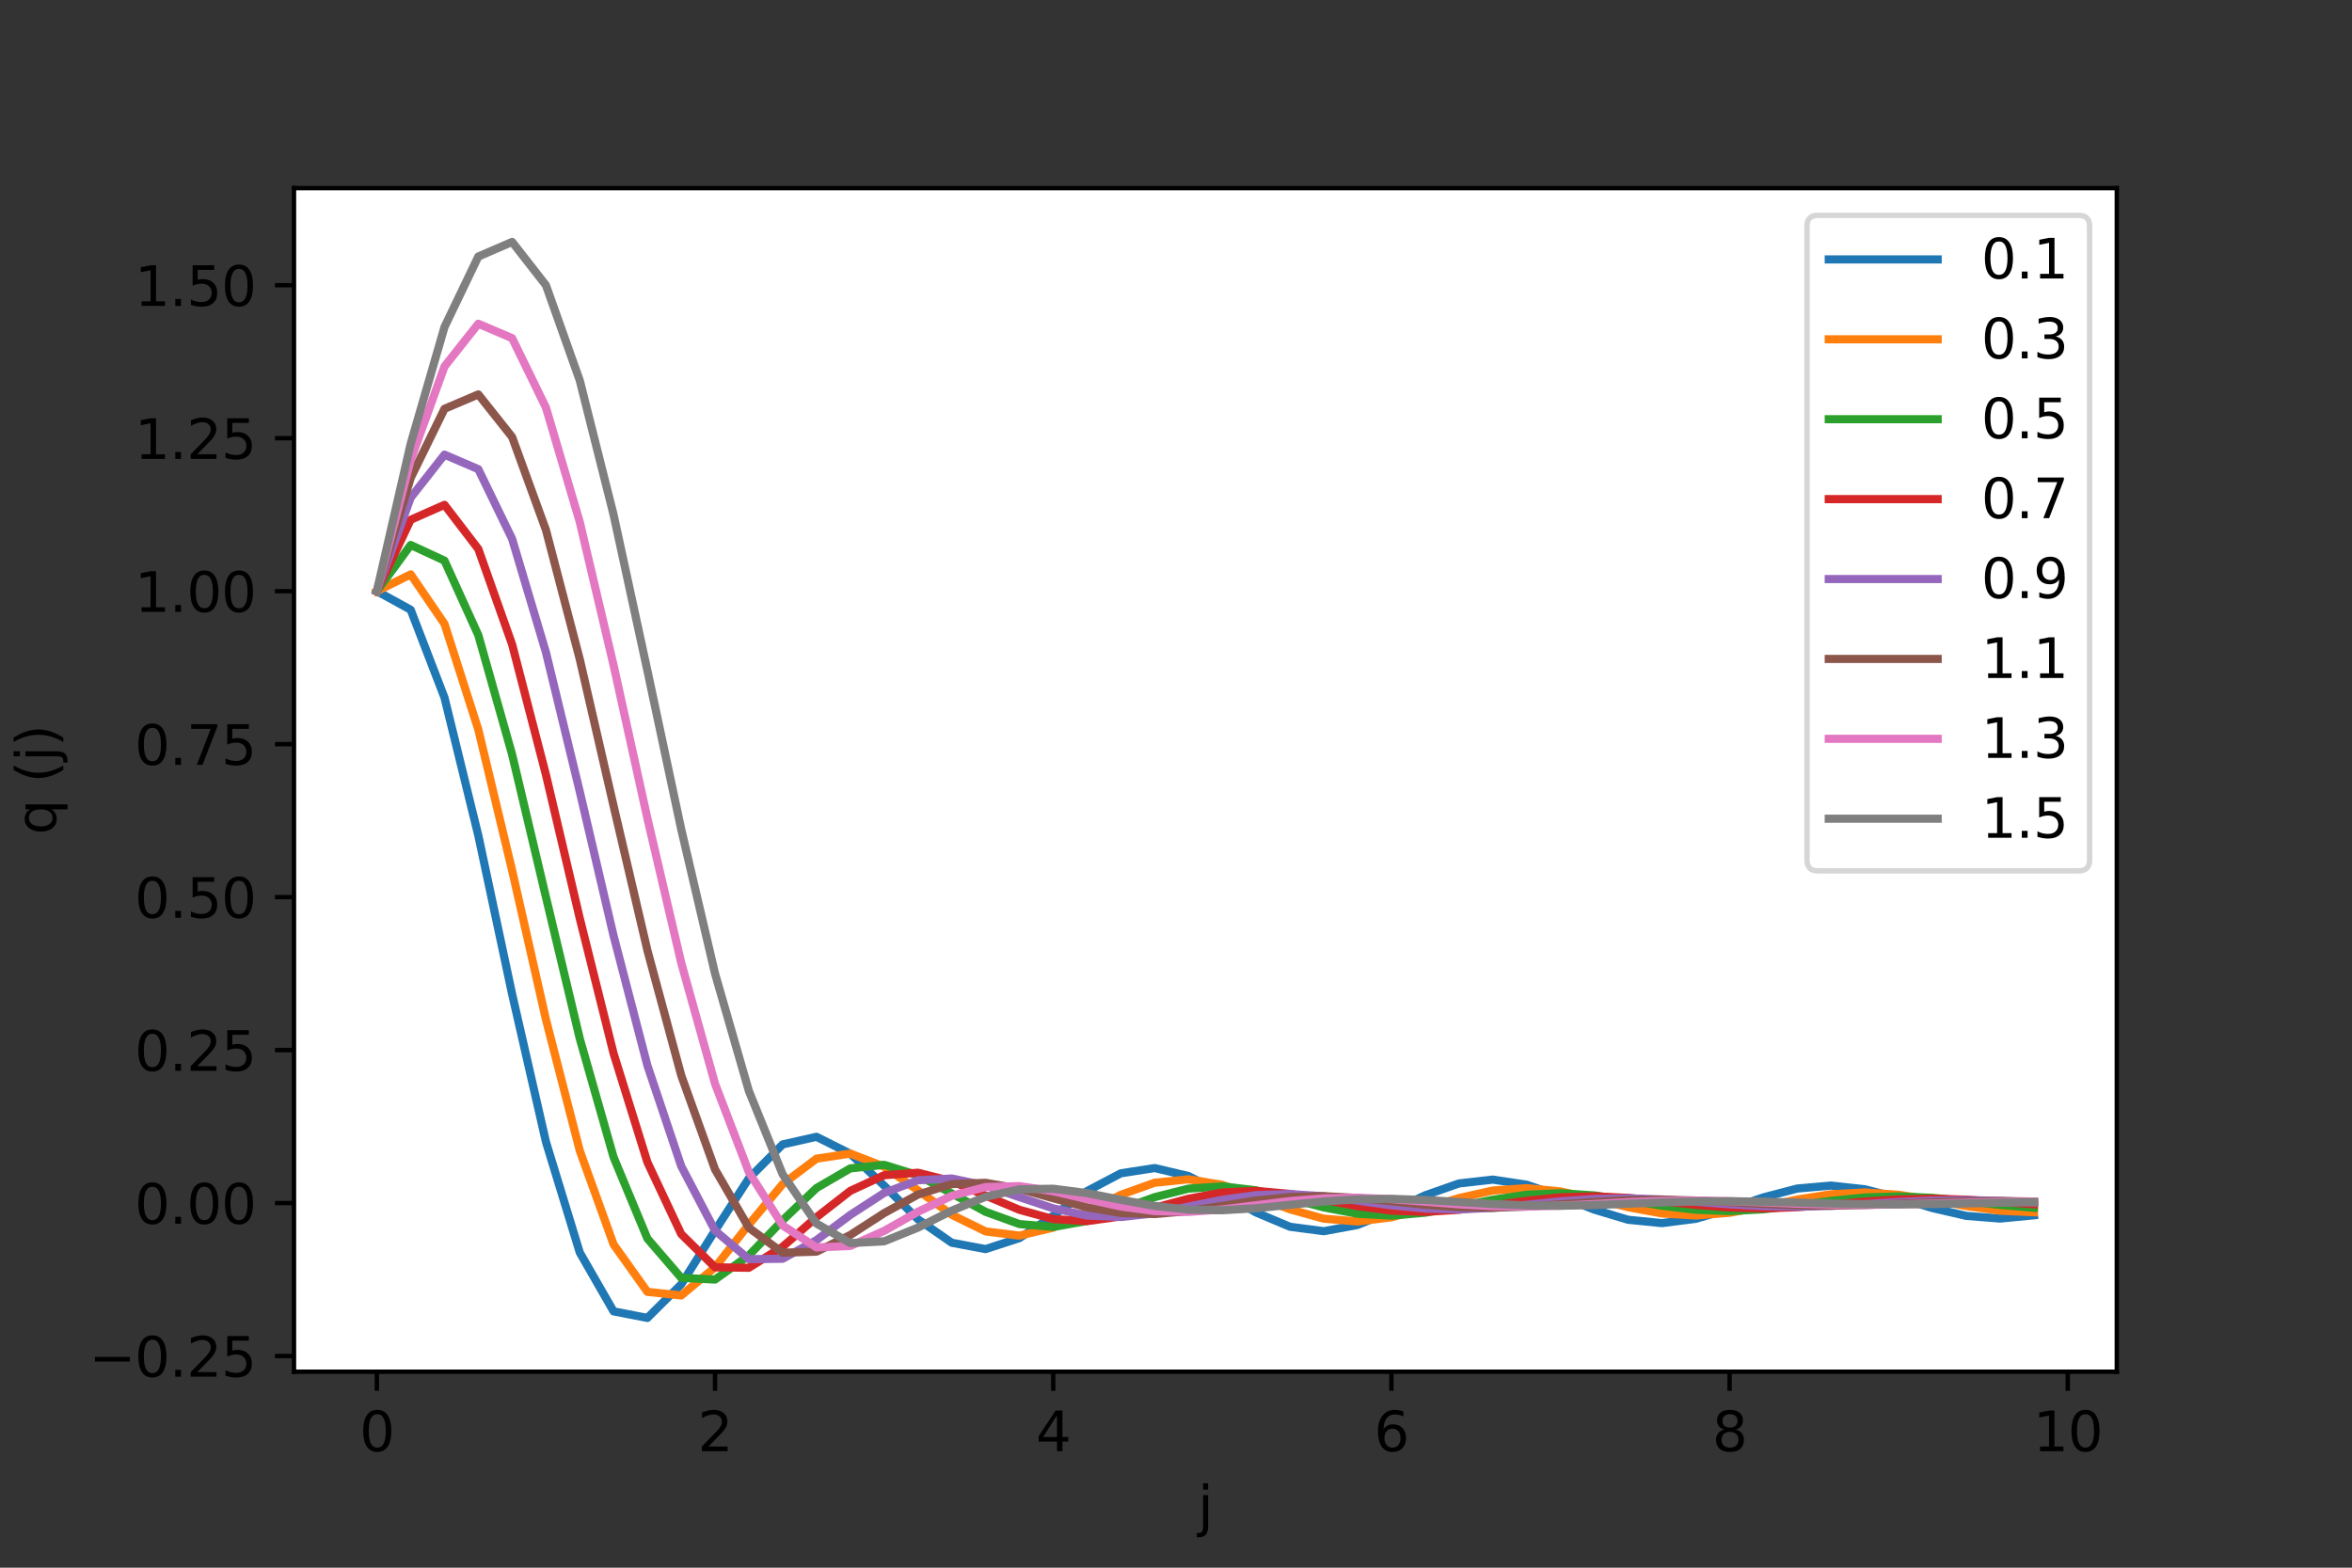 <?xml version="1.0" encoding="utf-8" standalone="no"?>
<!DOCTYPE svg PUBLIC "-//W3C//DTD SVG 1.1//EN"
  "http://www.w3.org/Graphics/SVG/1.1/DTD/svg11.dtd">
<svg xmlns:xlink="http://www.w3.org/1999/xlink" width="432pt" height="288pt" viewBox="0 0 432 288" xmlns="http://www.w3.org/2000/svg" version="1.1">
 <rect x="0" y="0" width="432" height="288" fill="#333333" stroke="none"/>
 <defs>
  <style type="text/css">*{stroke-linejoin: round; stroke-linecap: butt}</style>
 </defs>
 <g id="figure_1">
  <g id="patch_1">
   <path d="M 0 288 
L 432 288 
L 432 0 
L 0 0 
L 0 288 
z
" style="fill: none"/>
  </g>
  <g id="axes_1">
   <g id="patch_2">
    <path d="M 54 252 
L 388.8 252 
L 388.8 34.56 
L 54 34.56 
z
" style="fill: #ffffff"/>
   </g>
   <g id="matplotlib.axis_1">
    <g id="xtick_1">
     <g id="line2d_1">
      <defs>
       <path id="m9ff47a2cc1" d="M 0 0 
L 0 3.5 
" style="stroke: #000000; stroke-width: 0.8"/>
      </defs>
      <g>
       <use xlink:href="#m9ff47a2cc1" x="69.218" y="252" style="stroke: #000000; stroke-width: 0.8"/>
      </g>
     </g>
     <g id="text_1">
      <!-- 0 -->
      <g transform="translate(66.037 266.598)scale(0.1 -0.1)">
       <defs>
        <path id="DejaVuSans-30" d="M 2034 4250 
Q 1547 4250 1301 3770 
Q 1056 3291 1056 2328 
Q 1056 1369 1301 889 
Q 1547 409 2034 409 
Q 2525 409 2770 889 
Q 3016 1369 3016 2328 
Q 3016 3291 2770 3770 
Q 2525 4250 2034 4250 
z
M 2034 4750 
Q 2819 4750 3233 4129 
Q 3647 3509 3647 2328 
Q 3647 1150 3233 529 
Q 2819 -91 2034 -91 
Q 1250 -91 836 529 
Q 422 1150 422 2328 
Q 422 3509 836 4129 
Q 1250 4750 2034 4750 
z
" transform="scale(0.016)"/>
       </defs>
       <use xlink:href="#DejaVuSans-30"/>
      </g>
     </g>
    </g>
    <g id="xtick_2">
     <g id="line2d_2">
      <g>
       <use xlink:href="#m9ff47a2cc1" x="131.333" y="252" style="stroke: #000000; stroke-width: 0.8"/>
      </g>
     </g>
     <g id="text_2">
      <!-- 2 -->
      <g transform="translate(128.152 266.598)scale(0.1 -0.1)">
       <defs>
        <path id="DejaVuSans-32" d="M 1228 531 
L 3431 531 
L 3431 0 
L 469 0 
L 469 531 
Q 828 903 1448 1529 
Q 2069 2156 2228 2338 
Q 2531 2678 2651 2914 
Q 2772 3150 2772 3378 
Q 2772 3750 2511 3984 
Q 2250 4219 1831 4219 
Q 1534 4219 1204 4116 
Q 875 4013 500 3803 
L 500 4441 
Q 881 4594 1212 4672 
Q 1544 4750 1819 4750 
Q 2544 4750 2975 4387 
Q 3406 4025 3406 3419 
Q 3406 3131 3298 2873 
Q 3191 2616 2906 2266 
Q 2828 2175 2409 1742 
Q 1991 1309 1228 531 
z
" transform="scale(0.016)"/>
       </defs>
       <use xlink:href="#DejaVuSans-32"/>
      </g>
     </g>
    </g>
    <g id="xtick_3">
     <g id="line2d_3">
      <g>
       <use xlink:href="#m9ff47a2cc1" x="193.448" y="252" style="stroke: #000000; stroke-width: 0.8"/>
      </g>
     </g>
     <g id="text_3">
      <!-- 4 -->
      <g transform="translate(190.267 266.598)scale(0.1 -0.1)">
       <defs>
        <path id="DejaVuSans-34" d="M 2419 4116 
L 825 1625 
L 2419 1625 
L 2419 4116 
z
M 2253 4666 
L 3047 4666 
L 3047 1625 
L 3713 1625 
L 3713 1100 
L 3047 1100 
L 3047 0 
L 2419 0 
L 2419 1100 
L 313 1100 
L 313 1709 
L 2253 4666 
z
" transform="scale(0.016)"/>
       </defs>
       <use xlink:href="#DejaVuSans-34"/>
      </g>
     </g>
    </g>
    <g id="xtick_4">
     <g id="line2d_4">
      <g>
       <use xlink:href="#m9ff47a2cc1" x="255.563" y="252" style="stroke: #000000; stroke-width: 0.8"/>
      </g>
     </g>
     <g id="text_4">
      <!-- 6 -->
      <g transform="translate(252.382 266.598)scale(0.1 -0.1)">
       <defs>
        <path id="DejaVuSans-36" d="M 2113 2584 
Q 1688 2584 1439 2293 
Q 1191 2003 1191 1497 
Q 1191 994 1439 701 
Q 1688 409 2113 409 
Q 2538 409 2786 701 
Q 3034 994 3034 1497 
Q 3034 2003 2786 2293 
Q 2538 2584 2113 2584 
z
M 3366 4563 
L 3366 3988 
Q 3128 4100 2886 4159 
Q 2644 4219 2406 4219 
Q 1781 4219 1451 3797 
Q 1122 3375 1075 2522 
Q 1259 2794 1537 2939 
Q 1816 3084 2150 3084 
Q 2853 3084 3261 2657 
Q 3669 2231 3669 1497 
Q 3669 778 3244 343 
Q 2819 -91 2113 -91 
Q 1303 -91 875 529 
Q 447 1150 447 2328 
Q 447 3434 972 4092 
Q 1497 4750 2381 4750 
Q 2619 4750 2861 4703 
Q 3103 4656 3366 4563 
z
" transform="scale(0.016)"/>
       </defs>
       <use xlink:href="#DejaVuSans-36"/>
      </g>
     </g>
    </g>
    <g id="xtick_5">
     <g id="line2d_5">
      <g>
       <use xlink:href="#m9ff47a2cc1" x="317.678" y="252" style="stroke: #000000; stroke-width: 0.8"/>
      </g>
     </g>
     <g id="text_5">
      <!-- 8 -->
      <g transform="translate(314.497 266.598)scale(0.1 -0.1)">
       <defs>
        <path id="DejaVuSans-38" d="M 2034 2216 
Q 1584 2216 1326 1975 
Q 1069 1734 1069 1313 
Q 1069 891 1326 650 
Q 1584 409 2034 409 
Q 2484 409 2743 651 
Q 3003 894 3003 1313 
Q 3003 1734 2745 1975 
Q 2488 2216 2034 2216 
z
M 1403 2484 
Q 997 2584 770 2862 
Q 544 3141 544 3541 
Q 544 4100 942 4425 
Q 1341 4750 2034 4750 
Q 2731 4750 3128 4425 
Q 3525 4100 3525 3541 
Q 3525 3141 3298 2862 
Q 3072 2584 2669 2484 
Q 3125 2378 3379 2068 
Q 3634 1759 3634 1313 
Q 3634 634 3220 271 
Q 2806 -91 2034 -91 
Q 1263 -91 848 271 
Q 434 634 434 1313 
Q 434 1759 690 2068 
Q 947 2378 1403 2484 
z
M 1172 3481 
Q 1172 3119 1398 2916 
Q 1625 2713 2034 2713 
Q 2441 2713 2670 2916 
Q 2900 3119 2900 3481 
Q 2900 3844 2670 4047 
Q 2441 4250 2034 4250 
Q 1625 4250 1398 4047 
Q 1172 3844 1172 3481 
z
" transform="scale(0.016)"/>
       </defs>
       <use xlink:href="#DejaVuSans-38"/>
      </g>
     </g>
    </g>
    <g id="xtick_6">
     <g id="line2d_6">
      <g>
       <use xlink:href="#m9ff47a2cc1" x="379.793" y="252" style="stroke: #000000; stroke-width: 0.8"/>
      </g>
     </g>
     <g id="text_6">
      <!-- 10 -->
      <g transform="translate(373.431 266.598)scale(0.1 -0.1)">
       <defs>
        <path id="DejaVuSans-31" d="M 794 531 
L 1825 531 
L 1825 4091 
L 703 3866 
L 703 4441 
L 1819 4666 
L 2450 4666 
L 2450 531 
L 3481 531 
L 3481 0 
L 794 0 
L 794 531 
z
" transform="scale(0.016)"/>
       </defs>
       <use xlink:href="#DejaVuSans-31"/>
       <use xlink:href="#DejaVuSans-30" x="63.623"/>
      </g>
     </g>
    </g>
    <g id="text_7">
     <!-- j -->
     <g transform="translate(220.011 280.277)scale(0.1 -0.1)">
      <defs>
       <path id="DejaVuSans-6a" d="M 603 3500 
L 1178 3500 
L 1178 -63 
Q 1178 -731 923 -1031 
Q 669 -1331 103 -1331 
L -116 -1331 
L -116 -844 
L 38 -844 
Q 366 -844 484 -692 
Q 603 -541 603 -63 
L 603 3500 
z
M 603 4863 
L 1178 4863 
L 1178 4134 
L 603 4134 
L 603 4863 
z
" transform="scale(0.016)"/>
      </defs>
      <use xlink:href="#DejaVuSans-6a"/>
     </g>
    </g>
   </g>
   <g id="matplotlib.axis_2">
    <g id="ytick_1">
     <g id="line2d_7">
      <defs>
       <path id="mb73f4437e5" d="M 0 0 
L -3.5 0 
" style="stroke: #000000; stroke-width: 0.8"/>
      </defs>
      <g>
       <use xlink:href="#mb73f4437e5" x="54" y="249.117" style="stroke: #000000; stroke-width: 0.8"/>
      </g>
     </g>
     <g id="text_8">
      <!-- −0.25 -->
      <g transform="translate(16.355 252.916)scale(0.1 -0.1)">
       <defs>
        <path id="DejaVuSans-2212" d="M 678 2272 
L 4684 2272 
L 4684 1741 
L 678 1741 
L 678 2272 
z
" transform="scale(0.016)"/>
        <path id="DejaVuSans-2e" d="M 684 794 
L 1344 794 
L 1344 0 
L 684 0 
L 684 794 
z
" transform="scale(0.016)"/>
        <path id="DejaVuSans-35" d="M 691 4666 
L 3169 4666 
L 3169 4134 
L 1269 4134 
L 1269 2991 
Q 1406 3038 1543 3061 
Q 1681 3084 1819 3084 
Q 2600 3084 3056 2656 
Q 3513 2228 3513 1497 
Q 3513 744 3044 326 
Q 2575 -91 1722 -91 
Q 1428 -91 1123 -41 
Q 819 9 494 109 
L 494 744 
Q 775 591 1075 516 
Q 1375 441 1709 441 
Q 2250 441 2565 725 
Q 2881 1009 2881 1497 
Q 2881 1984 2565 2268 
Q 2250 2553 1709 2553 
Q 1456 2553 1204 2497 
Q 953 2441 691 2322 
L 691 4666 
z
" transform="scale(0.016)"/>
       </defs>
       <use xlink:href="#DejaVuSans-2212"/>
       <use xlink:href="#DejaVuSans-30" x="83.789"/>
       <use xlink:href="#DejaVuSans-2e" x="147.412"/>
       <use xlink:href="#DejaVuSans-32" x="179.199"/>
       <use xlink:href="#DejaVuSans-35" x="242.822"/>
      </g>
     </g>
    </g>
    <g id="ytick_2">
     <g id="line2d_8">
      <g>
       <use xlink:href="#mb73f4437e5" x="54" y="221.015" style="stroke: #000000; stroke-width: 0.8"/>
      </g>
     </g>
     <g id="text_9">
      <!-- 0.00 -->
      <g transform="translate(24.734 224.814)scale(0.1 -0.1)">
       <use xlink:href="#DejaVuSans-30"/>
       <use xlink:href="#DejaVuSans-2e" x="63.623"/>
       <use xlink:href="#DejaVuSans-30" x="95.41"/>
       <use xlink:href="#DejaVuSans-30" x="159.033"/>
      </g>
     </g>
    </g>
    <g id="ytick_3">
     <g id="line2d_9">
      <g>
       <use xlink:href="#mb73f4437e5" x="54" y="192.912" style="stroke: #000000; stroke-width: 0.8"/>
      </g>
     </g>
     <g id="text_10">
      <!-- 0.25 -->
      <g transform="translate(24.734 196.712)scale(0.1 -0.1)">
       <use xlink:href="#DejaVuSans-30"/>
       <use xlink:href="#DejaVuSans-2e" x="63.623"/>
       <use xlink:href="#DejaVuSans-32" x="95.41"/>
       <use xlink:href="#DejaVuSans-35" x="159.033"/>
      </g>
     </g>
    </g>
    <g id="ytick_4">
     <g id="line2d_10">
      <g>
       <use xlink:href="#mb73f4437e5" x="54" y="164.81" style="stroke: #000000; stroke-width: 0.8"/>
      </g>
     </g>
     <g id="text_11">
      <!-- 0.50 -->
      <g transform="translate(24.734 168.609)scale(0.1 -0.1)">
       <use xlink:href="#DejaVuSans-30"/>
       <use xlink:href="#DejaVuSans-2e" x="63.623"/>
       <use xlink:href="#DejaVuSans-35" x="95.41"/>
       <use xlink:href="#DejaVuSans-30" x="159.033"/>
      </g>
     </g>
    </g>
    <g id="ytick_5">
     <g id="line2d_11">
      <g>
       <use xlink:href="#mb73f4437e5" x="54" y="136.708" style="stroke: #000000; stroke-width: 0.8"/>
      </g>
     </g>
     <g id="text_12">
      <!-- 0.75 -->
      <g transform="translate(24.734 140.507)scale(0.1 -0.1)">
       <defs>
        <path id="DejaVuSans-37" d="M 525 4666 
L 3525 4666 
L 3525 4397 
L 1831 0 
L 1172 0 
L 2766 4134 
L 525 4134 
L 525 4666 
z
" transform="scale(0.016)"/>
       </defs>
       <use xlink:href="#DejaVuSans-30"/>
       <use xlink:href="#DejaVuSans-2e" x="63.623"/>
       <use xlink:href="#DejaVuSans-37" x="95.41"/>
       <use xlink:href="#DejaVuSans-35" x="159.033"/>
      </g>
     </g>
    </g>
    <g id="ytick_6">
     <g id="line2d_12">
      <g>
       <use xlink:href="#mb73f4437e5" x="54" y="108.605" style="stroke: #000000; stroke-width: 0.8"/>
      </g>
     </g>
     <g id="text_13">
      <!-- 1.00 -->
      <g transform="translate(24.734 112.404)scale(0.1 -0.1)">
       <use xlink:href="#DejaVuSans-31"/>
       <use xlink:href="#DejaVuSans-2e" x="63.623"/>
       <use xlink:href="#DejaVuSans-30" x="95.41"/>
       <use xlink:href="#DejaVuSans-30" x="159.033"/>
      </g>
     </g>
    </g>
    <g id="ytick_7">
     <g id="line2d_13">
      <g>
       <use xlink:href="#mb73f4437e5" x="54" y="80.503" style="stroke: #000000; stroke-width: 0.8"/>
      </g>
     </g>
     <g id="text_14">
      <!-- 1.25 -->
      <g transform="translate(24.734 84.302)scale(0.1 -0.1)">
       <use xlink:href="#DejaVuSans-31"/>
       <use xlink:href="#DejaVuSans-2e" x="63.623"/>
       <use xlink:href="#DejaVuSans-32" x="95.41"/>
       <use xlink:href="#DejaVuSans-35" x="159.033"/>
      </g>
     </g>
    </g>
    <g id="ytick_8">
     <g id="line2d_14">
      <g>
       <use xlink:href="#mb73f4437e5" x="54" y="52.4" style="stroke: #000000; stroke-width: 0.8"/>
      </g>
     </g>
     <g id="text_15">
      <!-- 1.50 -->
      <g transform="translate(24.734 56.2)scale(0.1 -0.1)">
       <use xlink:href="#DejaVuSans-31"/>
       <use xlink:href="#DejaVuSans-2e" x="63.623"/>
       <use xlink:href="#DejaVuSans-35" x="95.41"/>
       <use xlink:href="#DejaVuSans-30" x="159.033"/>
      </g>
     </g>
    </g>
    <g id="text_16">
     <!-- q (j) -->
     <g transform="translate(10.275 153.334)rotate(-90)scale(0.1 -0.1)">
      <defs>
       <path id="DejaVuSans-71" d="M 947 1747 
Q 947 1113 1208 752 
Q 1469 391 1925 391 
Q 2381 391 2643 752 
Q 2906 1113 2906 1747 
Q 2906 2381 2643 2742 
Q 2381 3103 1925 3103 
Q 1469 3103 1208 2742 
Q 947 2381 947 1747 
z
M 2906 525 
Q 2725 213 2448 61 
Q 2172 -91 1784 -91 
Q 1150 -91 751 415 
Q 353 922 353 1747 
Q 353 2572 751 3078 
Q 1150 3584 1784 3584 
Q 2172 3584 2448 3432 
Q 2725 3281 2906 2969 
L 2906 3500 
L 3481 3500 
L 3481 -1331 
L 2906 -1331 
L 2906 525 
z
" transform="scale(0.016)"/>
       <path id="DejaVuSans-20" transform="scale(0.016)"/>
       <path id="DejaVuSans-28" d="M 1984 4856 
Q 1566 4138 1362 3434 
Q 1159 2731 1159 2009 
Q 1159 1288 1364 580 
Q 1569 -128 1984 -844 
L 1484 -844 
Q 1016 -109 783 600 
Q 550 1309 550 2009 
Q 550 2706 781 3412 
Q 1013 4119 1484 4856 
L 1984 4856 
z
" transform="scale(0.016)"/>
       <path id="DejaVuSans-29" d="M 513 4856 
L 1013 4856 
Q 1481 4119 1714 3412 
Q 1947 2706 1947 2009 
Q 1947 1309 1714 600 
Q 1481 -109 1013 -844 
L 513 -844 
Q 928 -128 1133 580 
Q 1338 1288 1338 2009 
Q 1338 2731 1133 3434 
Q 928 4138 513 4856 
z
" transform="scale(0.016)"/>
      </defs>
      <use xlink:href="#DejaVuSans-71"/>
      <use xlink:href="#DejaVuSans-20" x="63.477"/>
      <use xlink:href="#DejaVuSans-28" x="95.264"/>
      <use xlink:href="#DejaVuSans-6a" x="134.277"/>
      <use xlink:href="#DejaVuSans-29" x="162.061"/>
     </g>
    </g>
   </g>
   <g id="line2d_15">
    <path d="M 69.218 108.605 
L 75.43 112.023 
L 81.641 128.161 
L 87.853 153.489 
L 94.064 182.634 
L 100.276 209.774 
L 106.487 230.097 
L 112.699 240.912 
L 118.91 242.116 
L 125.122 235.941 
L 131.333 226.073 
L 137.545 216.473 
L 143.756 210.237 
L 149.968 208.841 
L 156.179 211.953 
L 162.391 217.811 
L 168.602 223.995 
L 174.814 228.305 
L 181.025 229.469 
L 187.237 227.454 
L 193.448 223.337 
L 199.66 218.815 
L 205.871 215.547 
L 212.083 214.582 
L 218.294 216.051 
L 224.506 219.203 
L 230.717 222.749 
L 236.929 225.369 
L 243.14 226.184 
L 249.352 225.037 
L 255.563 222.494 
L 261.775 219.588 
L 267.986 217.409 
L 274.198 216.707 
L 280.409 217.643 
L 286.621 219.768 
L 292.832 222.223 
L 299.044 224.085 
L 305.255 224.699 
L 311.467 223.911 
L 317.678 222.09 
L 323.89 219.968 
L 330.101 218.347 
L 336.313 217.802 
L 342.524 218.481 
L 348.736 220.071 
L 354.947 221.936 
L 361.159 223.37 
L 367.37 223.859 
L 373.582 223.264 
" clip-path="url(#p9cdef005fe)" style="fill: none; stroke: #1f77b4; stroke-width: 1.5; stroke-linecap: square"/>
   </g>
   <g id="line2d_16">
    <path d="M 69.218 108.605 
L 75.43 105.52 
L 81.641 114.614 
L 87.853 134.033 
L 94.064 159.904 
L 100.276 187.292 
L 106.487 211.39 
L 112.699 228.615 
L 118.91 237.324 
L 125.122 237.99 
L 131.333 232.818 
L 137.545 224.952 
L 143.756 217.531 
L 149.968 212.86 
L 156.179 211.921 
L 162.391 214.326 
L 168.602 218.677 
L 174.814 223.166 
L 181.025 226.225 
L 187.237 226.998 
L 193.448 225.529 
L 199.66 222.629 
L 205.871 219.499 
L 212.083 217.277 
L 218.294 216.652 
L 224.506 217.674 
L 230.717 219.804 
L 236.929 222.166 
L 243.14 223.885 
L 249.352 224.399 
L 255.563 223.632 
L 261.775 221.971 
L 267.986 220.098 
L 274.198 218.71 
L 280.409 218.277 
L 286.621 218.884 
L 292.832 220.231 
L 299.044 221.771 
L 305.255 222.925 
L 311.467 223.296 
L 317.678 222.799 
L 323.89 221.674 
L 330.101 220.376 
L 336.313 219.393 
L 342.524 219.07 
L 348.736 219.488 
L 354.947 220.448 
L 361.159 221.565 
L 367.37 222.417 
L 373.582 222.701 
" clip-path="url(#p9cdef005fe)" style="fill: none; stroke: #ff7f0e; stroke-width: 1.5; stroke-linecap: square"/>
   </g>
   <g id="line2d_17">
    <path d="M 69.218 108.605 
L 75.43 100.121 
L 81.641 102.995 
L 87.853 116.682 
L 94.064 138.615 
L 100.276 164.81 
L 106.487 190.791 
L 112.699 212.585 
L 118.91 227.535 
L 125.122 234.748 
L 131.333 235.066 
L 137.545 230.631 
L 143.756 224.176 
L 149.968 218.256 
L 156.179 214.639 
L 162.391 213.989 
L 168.602 215.906 
L 174.814 219.248 
L 181.025 222.624 
L 187.237 224.874 
L 193.448 225.406 
L 199.66 224.299 
L 205.871 222.179 
L 212.083 219.93 
L 218.294 218.361 
L 224.506 217.941 
L 230.717 218.678 
L 236.929 220.174 
L 243.14 221.809 
L 249.352 222.982 
L 255.563 223.32 
L 261.775 222.786 
L 267.986 221.659 
L 274.198 220.401 
L 280.409 219.482 
L 286.621 219.203 
L 292.832 219.612 
L 299.044 220.501 
L 305.255 221.507 
L 311.467 222.253 
L 317.678 222.486 
L 323.89 222.161 
L 330.101 221.436 
L 336.313 220.608 
L 342.524 219.987 
L 348.736 219.788 
L 354.947 220.056 
L 361.159 220.66 
L 367.37 221.358 
L 373.582 221.885 
" clip-path="url(#p9cdef005fe)" style="fill: none; stroke: #2ca02c; stroke-width: 1.5; stroke-linecap: square"/>
   </g>
   <g id="line2d_18">
    <path d="M 69.218 108.605 
L 75.43 95.491 
L 81.641 92.746 
L 87.853 100.857 
L 94.064 118.393 
L 100.276 142.328 
L 106.487 168.713 
L 112.699 193.528 
L 118.91 213.505 
L 125.122 226.716 
L 131.333 232.818 
L 137.545 232.901 
L 143.756 229.031 
L 149.968 223.614 
L 156.179 218.775 
L 162.391 215.9 
L 168.602 215.443 
L 174.814 217.006 
L 181.025 219.643 
L 187.237 222.252 
L 193.448 223.956 
L 199.66 224.331 
L 205.871 223.474 
L 212.083 221.88 
L 218.294 220.215 
L 224.506 219.074 
L 230.717 218.782 
L 236.929 219.329 
L 243.14 220.412 
L 249.352 221.58 
L 255.563 222.406 
L 261.775 222.635 
L 267.986 222.252 
L 274.198 221.462 
L 280.409 220.591 
L 286.621 219.961 
L 292.832 219.777 
L 299.044 220.061 
L 305.255 220.668 
L 311.467 221.346 
L 317.678 221.844 
L 323.89 221.996 
L 330.101 221.775 
L 336.313 221.293 
L 342.524 220.747 
L 348.736 220.342 
L 354.947 220.215 
L 361.159 220.392 
L 367.37 220.785 
L 373.582 221.236 
" clip-path="url(#p9cdef005fe)" style="fill: none; stroke: #d62728; stroke-width: 1.5; stroke-linecap: square"/>
   </g>
   <g id="line2d_19">
    <path d="M 69.218 108.605 
L 75.43 91.428 
L 81.641 83.524 
L 87.853 86.196 
L 94.064 99.002 
L 100.276 119.846 
L 106.487 145.423 
L 112.699 171.911 
L 118.91 195.736 
L 125.122 214.236 
L 131.333 226.073 
L 137.545 231.323 
L 143.756 231.245 
L 149.968 227.82 
L 156.179 223.193 
L 162.391 219.16 
L 168.602 216.827 
L 174.814 216.501 
L 181.025 217.801 
L 187.237 219.925 
L 193.448 221.988 
L 199.66 223.308 
L 205.871 223.579 
L 212.083 222.901 
L 218.294 221.673 
L 224.506 220.411 
L 230.717 219.559 
L 236.929 219.353 
L 243.14 219.768 
L 249.352 220.572 
L 255.563 221.427 
L 261.775 222.024 
L 267.986 222.183 
L 274.198 221.902 
L 280.409 221.334 
L 286.621 220.714 
L 292.832 220.272 
L 299.044 220.146 
L 305.255 220.349 
L 311.467 220.773 
L 317.678 221.244 
L 323.89 221.586 
L 330.101 221.687 
L 336.313 221.533 
L 342.524 221.204 
L 348.736 220.834 
L 354.947 220.562 
L 361.159 220.478 
L 367.37 220.599 
L 373.582 220.862 
" clip-path="url(#p9cdef005fe)" style="fill: none; stroke: #9467bd; stroke-width: 1.5; stroke-linecap: square"/>
   </g>
   <g id="line2d_20">
    <path d="M 69.218 108.605 
L 75.43 87.802 
L 81.641 75.102 
L 87.853 72.459 
L 94.064 80.284 
L 100.276 97.364 
L 106.487 121.105 
L 112.699 148.058 
L 118.91 174.591 
L 125.122 197.56 
L 131.333 214.832 
L 137.545 225.556 
L 143.756 230.134 
L 149.968 229.942 
L 156.179 226.878 
L 162.391 222.869 
L 168.602 219.454 
L 174.814 217.528 
L 181.025 217.295 
L 187.237 218.391 
L 193.448 220.134 
L 199.66 221.795 
L 205.871 222.837 
L 212.083 223.036 
L 218.294 222.49 
L 224.506 221.526 
L 230.717 220.549 
L 236.929 219.901 
L 243.14 219.751 
L 249.352 220.073 
L 255.563 220.683 
L 261.775 221.322 
L 267.986 221.763 
L 274.198 221.876 
L 280.409 221.665 
L 286.621 221.247 
L 292.832 220.797 
L 299.044 220.479 
L 305.255 220.391 
L 311.467 220.539 
L 317.678 220.843 
L 323.89 221.177 
L 330.101 221.417 
L 336.313 221.486 
L 342.524 221.377 
L 348.736 221.146 
L 354.947 220.89 
L 361.159 220.702 
L 367.37 220.647 
L 373.582 220.73 
" clip-path="url(#p9cdef005fe)" style="fill: none; stroke: #8c564b; stroke-width: 1.5; stroke-linecap: square"/>
   </g>
   <g id="line2d_21">
    <path d="M 69.218 108.605 
L 75.43 84.521 
L 81.641 67.325 
L 87.853 59.477 
L 94.064 62.126 
L 100.276 74.882 
L 106.487 95.896 
L 112.699 122.214 
L 118.91 150.342 
L 125.122 176.879 
L 131.333 199.095 
L 137.545 215.327 
L 143.756 225.131 
L 149.968 229.169 
L 156.179 228.896 
L 162.391 226.129 
L 168.602 222.614 
L 174.814 219.683 
L 181.025 218.07 
L 187.237 217.904 
L 193.448 218.841 
L 199.66 220.291 
L 205.871 221.65 
L 212.083 222.487 
L 218.294 222.635 
L 224.506 222.188 
L 230.717 221.418 
L 236.929 220.65 
L 243.14 220.147 
L 249.352 220.037 
L 255.563 220.291 
L 261.775 220.761 
L 267.986 221.248 
L 274.198 221.58 
L 280.409 221.662 
L 286.621 221.501 
L 292.832 221.187 
L 299.044 220.854 
L 305.255 220.62 
L 311.467 220.558 
L 317.678 220.668 
L 323.89 220.89 
L 330.101 221.132 
L 336.313 221.303 
L 342.524 221.352 
L 348.736 221.272 
L 354.947 221.108 
L 361.159 220.926 
L 367.37 220.795 
L 373.582 220.757 
" clip-path="url(#p9cdef005fe)" style="fill: none; stroke: #e377c2; stroke-width: 1.5; stroke-linecap: square"/>
   </g>
   <g id="line2d_22">
    <path d="M 69.218 108.605 
L 75.43 81.521 
L 81.641 60.079 
L 87.853 47.127 
L 94.064 44.444 
L 100.276 52.4 
L 106.487 69.897 
L 112.699 94.565 
L 118.91 123.203 
L 125.122 152.348 
L 131.333 178.861 
L 137.545 200.408 
L 143.756 215.746 
L 149.968 224.777 
L 156.179 228.372 
L 162.391 228.04 
L 168.602 225.522 
L 174.814 222.409 
L 181.025 219.865 
L 187.237 218.498 
L 193.448 218.38 
L 199.66 219.19 
L 205.871 220.412 
L 212.083 221.539 
L 218.294 222.221 
L 224.506 222.332 
L 230.717 221.962 
L 236.929 221.338 
L 243.14 220.724 
L 249.352 220.329 
L 255.563 220.246 
L 261.775 220.449 
L 267.986 220.818 
L 274.198 221.195 
L 280.409 221.449 
L 286.621 221.509 
L 292.832 221.384 
L 299.044 221.145 
L 305.255 220.894 
L 311.467 220.72 
L 317.678 220.675 
L 323.89 220.758 
L 330.101 220.923 
L 336.313 221.101 
L 342.524 221.226 
L 348.736 221.26 
L 354.947 221.202 
L 361.159 221.082 
L 367.37 220.951 
L 373.582 220.857 
" clip-path="url(#p9cdef005fe)" style="fill: none; stroke: #7f7f7f; stroke-width: 1.5; stroke-linecap: square"/>
   </g>
   <g id="patch_3">
    <path d="M 54 252 
L 54 34.56 
" style="fill: none; stroke: #000000; stroke-width: 0.8; stroke-linejoin: miter; stroke-linecap: square"/>
   </g>
   <g id="patch_4">
    <path d="M 388.8 252 
L 388.8 34.56 
" style="fill: none; stroke: #000000; stroke-width: 0.8; stroke-linejoin: miter; stroke-linecap: square"/>
   </g>
   <g id="patch_5">
    <path d="M 54 252 
L 388.8 252 
" style="fill: none; stroke: #000000; stroke-width: 0.8; stroke-linejoin: miter; stroke-linecap: square"/>
   </g>
   <g id="patch_6">
    <path d="M 54 34.56 
L 388.8 34.56 
" style="fill: none; stroke: #000000; stroke-width: 0.8; stroke-linejoin: miter; stroke-linecap: square"/>
   </g>
   <g id="legend_1">
    <g id="patch_7">
     <path d="M 333.897 159.985 
L 381.8 159.985 
Q 383.8 159.985 383.8 157.985 
L 383.8 41.56 
Q 383.8 39.56 381.8 39.56 
L 333.897 39.56 
Q 331.897 39.56 331.897 41.56 
L 331.897 157.985 
Q 331.897 159.985 333.897 159.985 
z
" style="fill: #ffffff; opacity: 0.8; stroke: #cccccc; stroke-linejoin: miter"/>
    </g>
    <g id="line2d_23">
     <path d="M 335.897 47.658 
L 345.897 47.658 
L 355.897 47.658 
" style="fill: none; stroke: #1f77b4; stroke-width: 1.5; stroke-linecap: square"/>
    </g>
    <g id="text_17">
     <!-- 0.1 -->
     <g transform="translate(363.897 51.158)scale(0.1 -0.1)">
      <use xlink:href="#DejaVuSans-30"/>
      <use xlink:href="#DejaVuSans-2e" x="63.623"/>
      <use xlink:href="#DejaVuSans-31" x="95.41"/>
     </g>
    </g>
    <g id="line2d_24">
     <path d="M 335.897 62.337 
L 345.897 62.337 
L 355.897 62.337 
" style="fill: none; stroke: #ff7f0e; stroke-width: 1.5; stroke-linecap: square"/>
    </g>
    <g id="text_18">
     <!-- 0.3 -->
     <g transform="translate(363.897 65.837)scale(0.1 -0.1)">
      <defs>
       <path id="DejaVuSans-33" d="M 2597 2516 
Q 3050 2419 3304 2112 
Q 3559 1806 3559 1356 
Q 3559 666 3084 287 
Q 2609 -91 1734 -91 
Q 1441 -91 1130 -33 
Q 819 25 488 141 
L 488 750 
Q 750 597 1062 519 
Q 1375 441 1716 441 
Q 2309 441 2620 675 
Q 2931 909 2931 1356 
Q 2931 1769 2642 2001 
Q 2353 2234 1838 2234 
L 1294 2234 
L 1294 2753 
L 1863 2753 
Q 2328 2753 2575 2939 
Q 2822 3125 2822 3475 
Q 2822 3834 2567 4026 
Q 2313 4219 1838 4219 
Q 1578 4219 1281 4162 
Q 984 4106 628 3988 
L 628 4550 
Q 988 4650 1302 4700 
Q 1616 4750 1894 4750 
Q 2613 4750 3031 4423 
Q 3450 4097 3450 3541 
Q 3450 3153 3228 2886 
Q 3006 2619 2597 2516 
z
" transform="scale(0.016)"/>
      </defs>
      <use xlink:href="#DejaVuSans-30"/>
      <use xlink:href="#DejaVuSans-2e" x="63.623"/>
      <use xlink:href="#DejaVuSans-33" x="95.41"/>
     </g>
    </g>
    <g id="line2d_25">
     <path d="M 335.897 77.015 
L 345.897 77.015 
L 355.897 77.015 
" style="fill: none; stroke: #2ca02c; stroke-width: 1.5; stroke-linecap: square"/>
    </g>
    <g id="text_19">
     <!-- 0.5 -->
     <g transform="translate(363.897 80.515)scale(0.1 -0.1)">
      <use xlink:href="#DejaVuSans-30"/>
      <use xlink:href="#DejaVuSans-2e" x="63.623"/>
      <use xlink:href="#DejaVuSans-35" x="95.41"/>
     </g>
    </g>
    <g id="line2d_26">
     <path d="M 335.897 91.693 
L 345.897 91.693 
L 355.897 91.693 
" style="fill: none; stroke: #d62728; stroke-width: 1.5; stroke-linecap: square"/>
    </g>
    <g id="text_20">
     <!-- 0.7 -->
     <g transform="translate(363.897 95.193)scale(0.1 -0.1)">
      <use xlink:href="#DejaVuSans-30"/>
      <use xlink:href="#DejaVuSans-2e" x="63.623"/>
      <use xlink:href="#DejaVuSans-37" x="95.41"/>
     </g>
    </g>
    <g id="line2d_27">
     <path d="M 335.897 106.371 
L 345.897 106.371 
L 355.897 106.371 
" style="fill: none; stroke: #9467bd; stroke-width: 1.5; stroke-linecap: square"/>
    </g>
    <g id="text_21">
     <!-- 0.9 -->
     <g transform="translate(363.897 109.871)scale(0.1 -0.1)">
      <defs>
       <path id="DejaVuSans-39" d="M 703 97 
L 703 672 
Q 941 559 1184 500 
Q 1428 441 1663 441 
Q 2288 441 2617 861 
Q 2947 1281 2994 2138 
Q 2813 1869 2534 1725 
Q 2256 1581 1919 1581 
Q 1219 1581 811 2004 
Q 403 2428 403 3163 
Q 403 3881 828 4315 
Q 1253 4750 1959 4750 
Q 2769 4750 3195 4129 
Q 3622 3509 3622 2328 
Q 3622 1225 3098 567 
Q 2575 -91 1691 -91 
Q 1453 -91 1209 -44 
Q 966 3 703 97 
z
M 1959 2075 
Q 2384 2075 2632 2365 
Q 2881 2656 2881 3163 
Q 2881 3666 2632 3958 
Q 2384 4250 1959 4250 
Q 1534 4250 1286 3958 
Q 1038 3666 1038 3163 
Q 1038 2656 1286 2365 
Q 1534 2075 1959 2075 
z
" transform="scale(0.016)"/>
      </defs>
      <use xlink:href="#DejaVuSans-30"/>
      <use xlink:href="#DejaVuSans-2e" x="63.623"/>
      <use xlink:href="#DejaVuSans-39" x="95.41"/>
     </g>
    </g>
    <g id="line2d_28">
     <path d="M 335.897 121.049 
L 345.897 121.049 
L 355.897 121.049 
" style="fill: none; stroke: #8c564b; stroke-width: 1.5; stroke-linecap: square"/>
    </g>
    <g id="text_22">
     <!-- 1.1 -->
     <g transform="translate(363.897 124.549)scale(0.1 -0.1)">
      <use xlink:href="#DejaVuSans-31"/>
      <use xlink:href="#DejaVuSans-2e" x="63.623"/>
      <use xlink:href="#DejaVuSans-31" x="95.41"/>
     </g>
    </g>
    <g id="line2d_29">
     <path d="M 335.897 135.727 
L 345.897 135.727 
L 355.897 135.727 
" style="fill: none; stroke: #e377c2; stroke-width: 1.5; stroke-linecap: square"/>
    </g>
    <g id="text_23">
     <!-- 1.3 -->
     <g transform="translate(363.897 139.227)scale(0.1 -0.1)">
      <use xlink:href="#DejaVuSans-31"/>
      <use xlink:href="#DejaVuSans-2e" x="63.623"/>
      <use xlink:href="#DejaVuSans-33" x="95.41"/>
     </g>
    </g>
    <g id="line2d_30">
     <path d="M 335.897 150.405 
L 345.897 150.405 
L 355.897 150.405 
" style="fill: none; stroke: #7f7f7f; stroke-width: 1.5; stroke-linecap: square"/>
    </g>
    <g id="text_24">
     <!-- 1.5 -->
     <g transform="translate(363.897 153.905)scale(0.1 -0.1)">
      <use xlink:href="#DejaVuSans-31"/>
      <use xlink:href="#DejaVuSans-2e" x="63.623"/>
      <use xlink:href="#DejaVuSans-35" x="95.41"/>
     </g>
    </g>
   </g>
  </g>
 </g>
 <defs>
  <clipPath id="p9cdef005fe">
   <rect x="54" y="34.56" width="334.8" height="217.44"/>
  </clipPath>
 </defs>
</svg>
